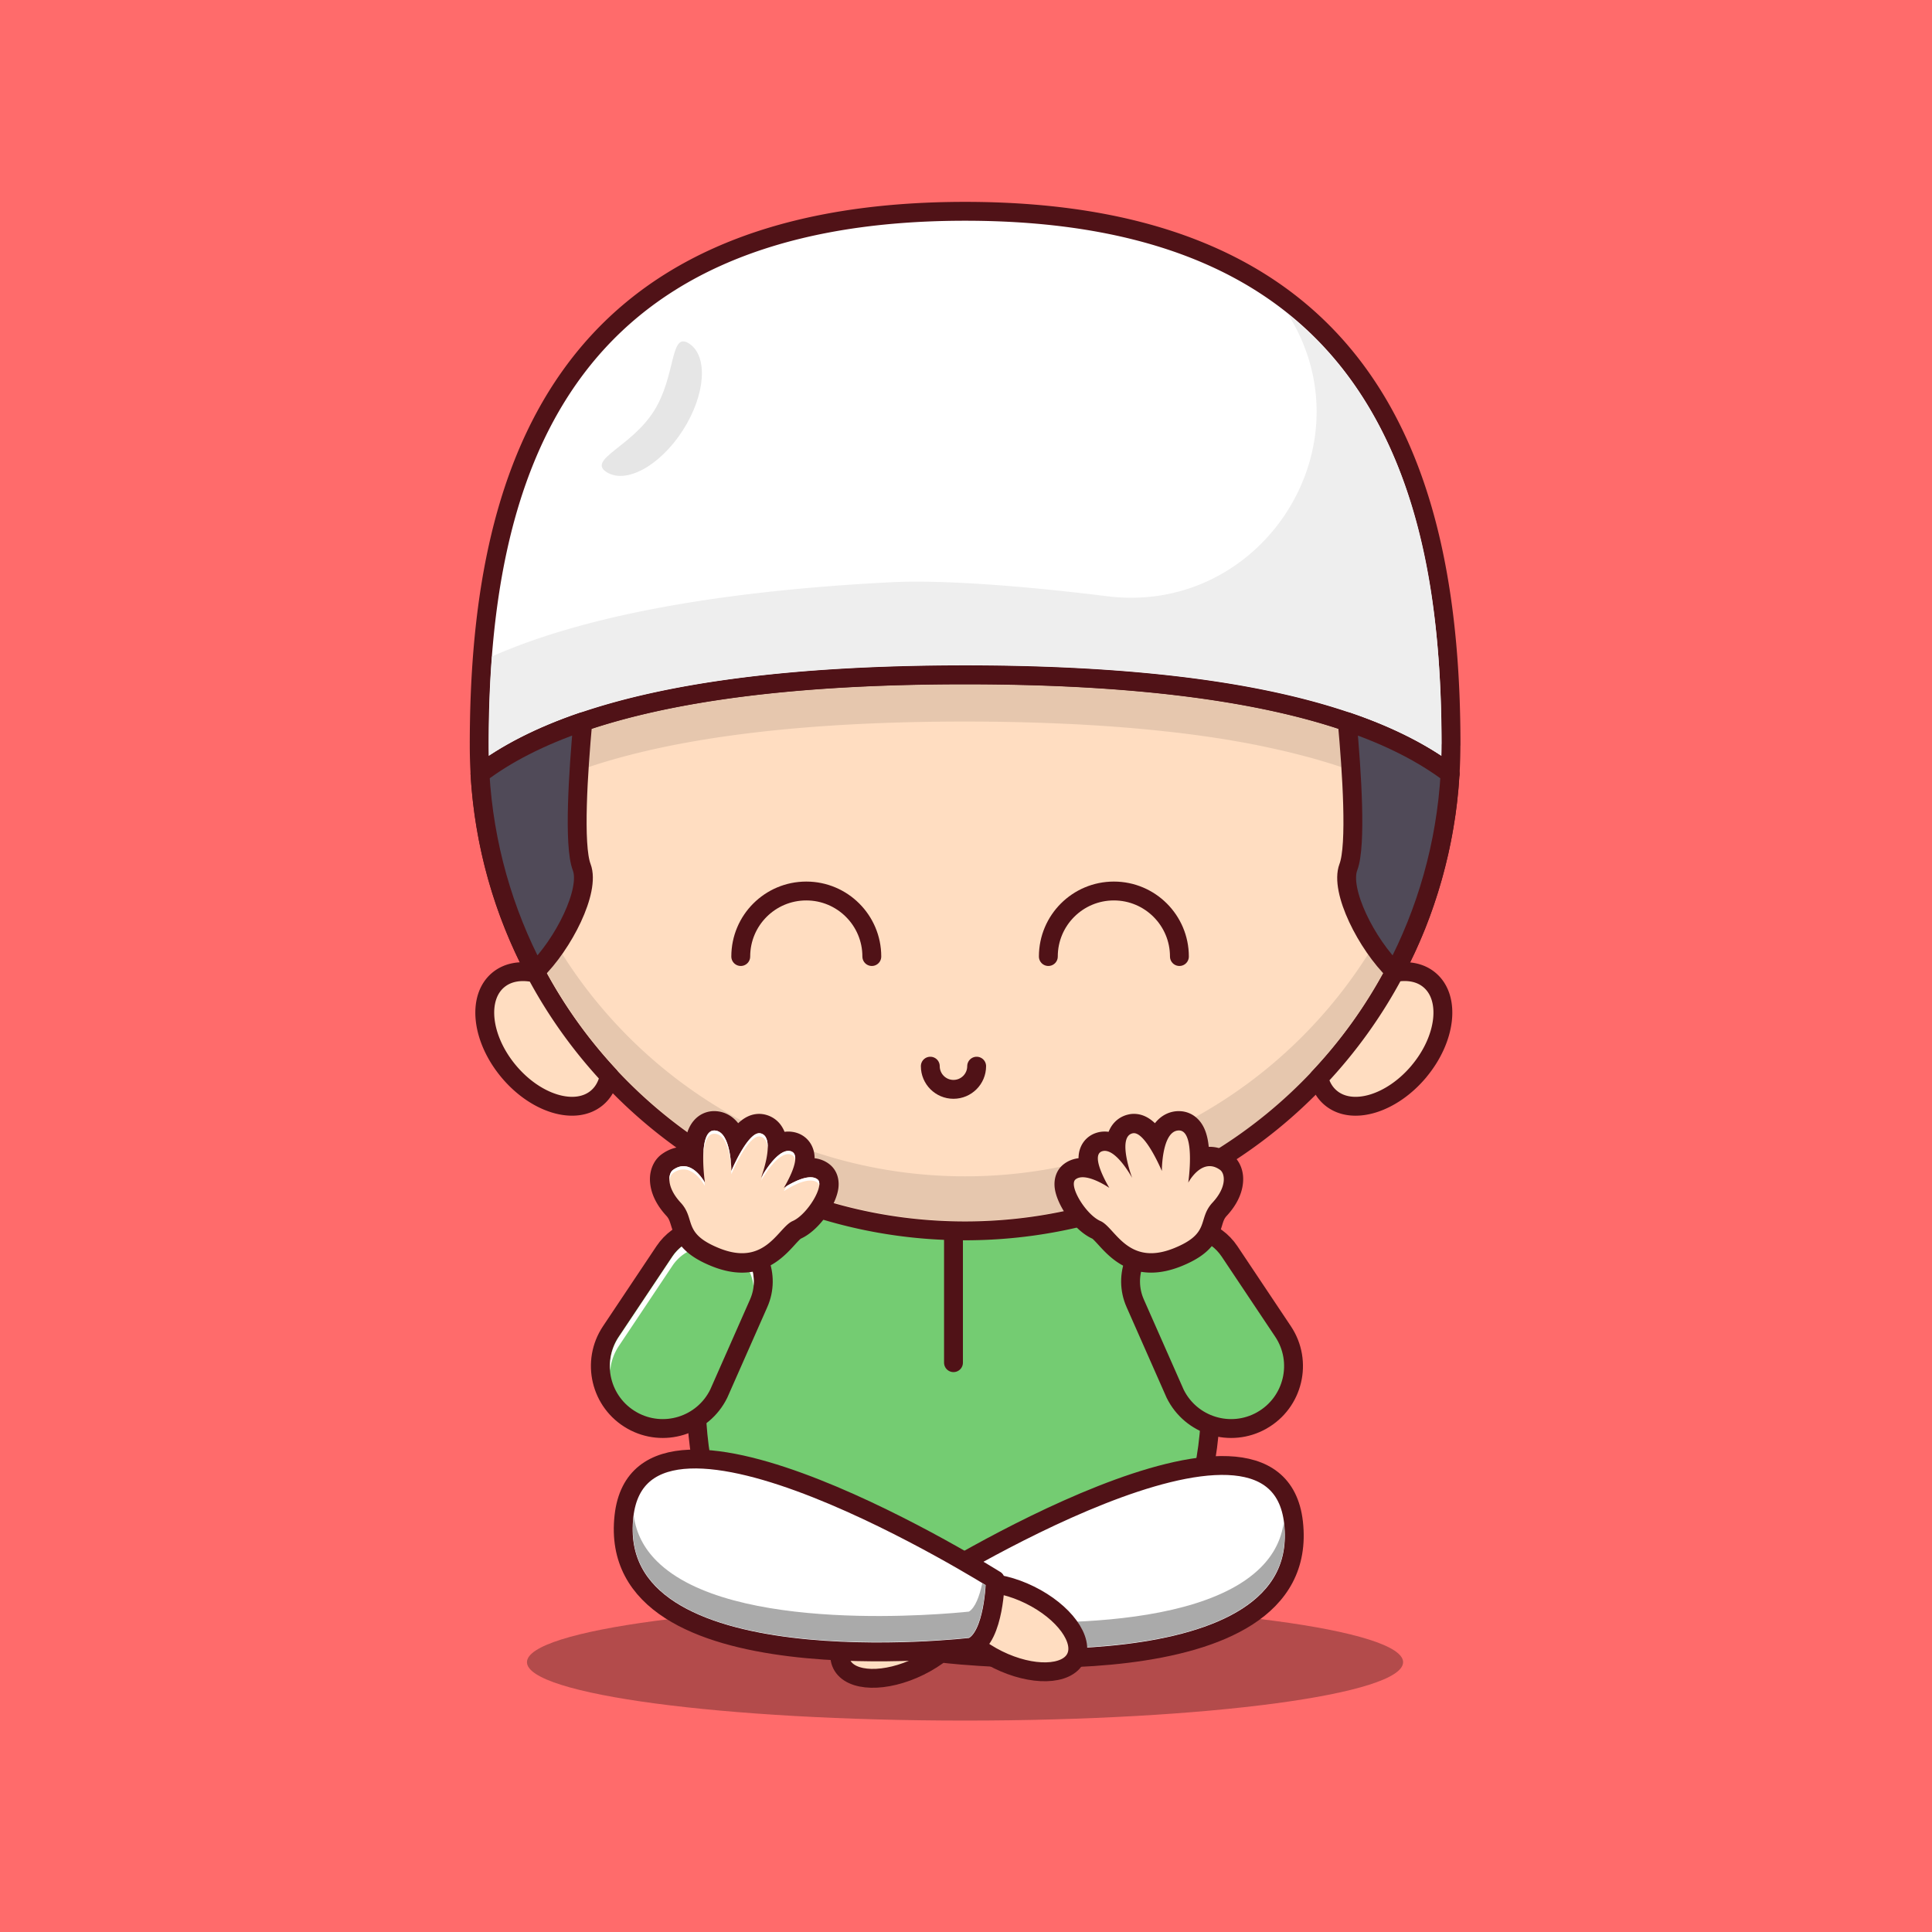<svg xmlns="http://www.w3.org/2000/svg" version="1.1" xmlns:xlink="http://www.w3.org/1999/xlink" xmlns:svgjs="http://svgjs.dev/svgjs" width="1000" height="1000"><rect width="100%" height="100%" fill="#808080" stroke="none"/><g clip-path="url(#SvgjsClipPath1059)"><rect width="1000" height="1000" fill="#ff6b6b"></rect><g transform="matrix(7.812,0,0,7.812,0,0)"><svg xmlns="http://www.w3.org/2000/svg" version="1.1" xmlns:xlink="http://www.w3.org/1999/xlink" xmlns:svgjs="http://svgjs.dev/svgjs" width="128" height="128"><svg xmlns="http://www.w3.org/2000/svg" width="128" height="128" fill="none">
  <g clip-path="url(#a)">
    <path fill="#000" d="M63.94 114c16.03 0 29.025-1.732 29.025-3.869 0-2.137-12.995-3.869-29.025-3.869-16.03 0-29.025 1.732-29.025 3.869 0 2.137 12.995 3.869 29.025 3.869Z" opacity=".3"></path>
    <path fill="#74CC72" stroke="#501217" stroke-linecap="round" stroke-linejoin="round" stroke-width="1.25" d="M63.175 106.309c-17.107 0-17.107-7.661-17.107-17.107v-3.255c0-9.449 7.661-17.107 17.107-17.107 9.449 0 17.108 7.661 17.108 17.107v3.255c0 9.449 0 17.107-17.108 17.107Z"></path>
    <path stroke="#501217" stroke-linecap="round" stroke-linejoin="round" stroke-width="1.25" d="M63.175 78.195v12.091"></path>
    <path fill="#FFDDC1" stroke="#501217" stroke-linecap="round" stroke-linejoin="round" stroke-width="1.25" d="M96.077 51.267c-.011.16-.019.319-.03.479v.014c-.008.118-.019.239-.028.358l-.008.083v.011a5.742 5.742 0 0 1-.022.228 6.036 6.036 0 0 1-.022.212c-.011.099-.019.198-.03.297-.005.047-.011.096-.017.143-.011.104-.025.209-.038.314a2.693 2.693 0 0 1-.019.146l-.041.305a19.87 19.87 0 0 1-.061.402 4.176 4.176 0 0 1-.028.168c-.017.107-.036.215-.052.322-.025.143-.05.286-.074.426 0 .005 0 .011-.003.017-.017.085-.03.171-.05.253a2.766 2.766 0 0 1-.028.146c-.003.019-.008.036-.011.055a3.678 3.678 0 0 1-.038.187c-.019.102-.041.201-.063.303a4.82 4.82 0 0 1-.038.171 3.238 3.238 0 0 1-.05.223c-.025.107-.05.215-.077.325 0 .011-.005.022-.008.033 0 .003 0 .008-.003.011a12.472 12.472 0 0 1-.077.311.765.765 0 0 0-.008.036 1.495 1.495 0 0 1-.028.107 9.519 9.519 0 0 1-.069.27c0 .005-.003.008-.003.014-.025.093-.05.187-.077.281-.05.179-.099.355-.151.534-.014.041-.025.085-.039.129-.033.107-.066.217-.099.325l-.017.058c-.028.088-.055.176-.083.261a4.598 4.598 0 0 1-.06.182l-.066.198a8.275 8.275 0 0 1-.096.286c-.017.052-.036.105-.052.154a8.011 8.011 0 0 1-.085.237c-.022.066-.047.129-.069.195-.039.102-.077.206-.116.308 0 .005-.003.008-.005.014-.055.146-.11.292-.168.435-.003.011-.008.019-.011.028-.06.154-.124.305-.187.46a5.939 5.939 0 0 1-.085.198c-.041.099-.083.198-.127.297l-.157.355c-.003.005-.005.014-.008.019a3.251 3.251 0 0 1-.08.171c-.036.077-.069.154-.107.228a3.729 3.729 0 0 1-.088.184 5.181 5.181 0 0 1-.085.179l-.132.272a.345.345 0 0 1-.028.055c-.055.11-.107.217-.162.325-.063.127-.129.25-.195.377-.011.022-.025.044-.036.066a32.243 32.243 0 0 1-5.003 6.976 32.307 32.307 0 0 1-6.524 5.33c-4.915 3.041-10.712 4.799-16.918 4.799s-12.003-1.756-16.918-4.799a32.367 32.367 0 0 1-6.651-5.465 32.274 32.274 0 0 1-4.854-6.8c-.019-.036-.038-.069-.055-.104-2.091-3.954-3.382-8.396-3.657-13.112 1.725-1.304 3.957-2.471 6.813-3.445 5.663-1.932 13.786-3.112 25.324-3.112 11.538 0 19.661 1.181 25.324 3.112.063.022.124.041.184.063.066.022.132.044.198.069l.322.116c.085.03.171.063.256.096.094.036.187.069.281.107.093.036.187.074.281.11l.182.074.182.074c.088.036.173.072.259.107.121.052.242.104.36.157.201.088.399.179.594.27.102.05.204.096.305.146.094.047.19.094.281.14.083.041.165.083.245.127.05.025.096.05.143.074l.14.074a4.482 4.482 0 0 1 .157.085c.05.028.102.055.151.083.069.038.135.074.201.113 0 0 .005.003.008.005.066.038.132.074.195.113.063.039.129.074.193.113l.017.008c.063.038.124.074.184.113.063.038.129.08.193.118.063.039.127.08.187.118.124.08.248.16.366.242 0 0 .003 0 .005.003.041.028.083.055.121.083.129.088.256.179.38.267.083.061.162.121.245.182l-.003-.008Z"></path>
    <path fill="#fff" stroke="#501217" stroke-linecap="round" stroke-linejoin="round" stroke-width="1.25" d="M96.135 49.351a33.902 33.902 0 0 1-.055 1.915c-5.149-3.888-14.78-6.557-32.137-6.557-11.538 0-19.661 1.181-25.324 3.112-2.856.974-5.088 2.141-6.813 3.445-.038-.633-.055-1.271-.055-1.915C31.75 31.57 36.951 14 63.945 14c26.994 0 32.195 17.57 32.195 35.351h-.005Z"></path>
    <path fill="#EEE" d="M95.502 49.351c0 .237-.003.476-.008.713-2.719-1.786-6.329-3.184-10.759-4.163-5.514-1.219-12.509-1.835-20.787-1.835-10.825 0-19.413 1.059-25.53 3.145-2.32.792-4.337 1.747-6.015 2.851a30.798 30.798 0 0 1-.008-.713c0-1.89.052-3.855.201-5.853.369-.162.748-.325 1.136-.479 6.004-2.397 14.526-3.891 25.338-4.441 3.376-.171 8.836.253 14.301.93 10.132 1.255 17.363-9.733 12.097-18.478-.041-.069-.083-.138-.124-.204 8.773 7.042 10.159 18.822 10.159 28.524v.003Z"></path>
    <path fill="#000" fill-opacity=".1" d="M95.425 51.574a19.299 19.299 0 0 1-.008.11v.03c-.008.116-.019.234-.028.349l-.008.069v.028a4.96 4.96 0 0 1-.019.212v.011c-.005.063-.011.129-.019.201-.011.094-.019.19-.03.283v.017c-.003.041-.008.083-.014.132-.011.102-.025.201-.038.308l-.017.132v.011c-.011.099-.025.198-.038.297l-.017.107a12.059 12.059 0 0 1-.058-.041c-.008-.005-.014-.011-.022-.017-.003-.003-.008-.005-.014-.011a1.36 1.36 0 0 1-.077-.055l-.017-.011s-.008-.005-.014-.008c-.017-.014-.036-.025-.055-.036a23.033 23.033 0 0 0-.272-.179.178.178 0 0 0-.03-.019c-.063-.041-.121-.077-.182-.116l-.025-.017-.041-.025c-.038-.025-.074-.05-.113-.072l-.025-.014c-.014-.008-.028-.017-.038-.025-.036-.022-.074-.044-.11-.066a.237.237 0 0 0-.028-.017l-.182-.107c-.069-.041-.132-.077-.193-.113l-.017-.008c-.063-.036-.124-.069-.187-.105l-.149-.083c-.033-.017-.066-.036-.102-.055l-.052-.028a2.054 2.054 0 0 0-.105-.055l-.03-.017c-.05-.025-.091-.05-.138-.072l-.063-.03c-.058-.03-.118-.06-.179-.091-.088-.044-.176-.088-.264-.129l-.014-.005c-.096-.05-.195-.094-.297-.143a22.803 22.803 0 0 0-.578-.261c-.116-.052-.234-.102-.352-.151l-.105-.044c-.05-.019-.096-.041-.146-.06a5.071 5.071 0 0 1-.118-.05l-.061-.025c-.055-.022-.113-.044-.171-.069l-.063-.025a17.573 17.573 0 0 0-.212-.083c-.003 0-.006-.003-.011-.003a10.6 10.6 0 0 0-.264-.102c-.005 0-.008-.003-.014-.005-.08-.03-.162-.06-.245-.091a54.008 54.008 0 0 1-.316-.113c-.066-.025-.127-.044-.187-.066a4.925 4.925 0 0 0-.182-.063c-.352-.118-.71-.237-1.079-.347a22.111 22.111 0 0 0-.504-.151.272.272 0 0 1-.044-.014c-.118-.033-.237-.069-.355-.102-.127-.036-.25-.071-.38-.104a6.973 6.973 0 0 0-.259-.069c-.028-.008-.052-.014-.08-.022a47.53 47.53 0 0 0-.325-.083c-.107-.028-.217-.055-.328-.083-.413-.105-.834-.201-1.263-.297a248.683 248.683 0 0 0-.649-.14c-.058-.011-.113-.025-.171-.036-.033-.008-.066-.014-.102-.022-.055-.011-.11-.022-.168-.033-.017-.003-.036-.005-.052-.011-.08-.017-.16-.03-.237-.047-.036-.008-.074-.014-.11-.022-.091-.017-.182-.036-.272-.052-.146-.028-.289-.055-.435-.08-.017-.003-.03-.005-.047-.008l-.041-.008c-.08-.014-.162-.028-.242-.041-.041-.008-.083-.014-.124-.022-.093-.017-.187-.03-.283-.05-.033-.005-.063-.011-.096-.017-.083-.014-.168-.028-.25-.041-.083-.014-.168-.028-.253-.041-.096-.014-.195-.03-.292-.044-.038-.005-.074-.011-.113-.017a3.716 3.716 0 0 1-.173-.028h-.008c-.168-.025-.339-.05-.509-.074-.173-.025-.352-.05-.528-.074a81.734 81.734 0 0 0-.916-.118c-.088-.011-.173-.022-.261-.033-.05-.006-.096-.011-.146-.017h-.017c-.187-.022-.38-.044-.57-.066a.21.21 0 0 1-.041-.005h-.017a2.279 2.279 0 0 0-.135-.014c-.03-.003-.06-.008-.091-.011-.036-.003-.069-.008-.105-.011a96.405 96.405 0 0 0-2.397-.226 102.818 102.818 0 0 0-2.4-.168c-.187-.011-.374-.022-.564-.033-.118-.008-.239-.014-.358-.019-.275-.014-.55-.028-.828-.038a49.586 49.586 0 0 0-.647-.028c-.182-.008-.366-.014-.55-.022l-.465-.017a152.708 152.708 0 0 0-4.843-.077c-10.682 0-19.133 1.035-25.118 3.076a27.728 27.728 0 0 0-1.599.594 3.834 3.834 0 0 0-.215.088c-.149.063-.297.124-.443.187a4.569 4.569 0 0 0-.204.088 26.393 26.393 0 0 0-.622.283 27.175 27.175 0 0 0-.405.195c-.132.066-.264.132-.394.198a43.217 43.217 0 0 0-.358.19c-.198.107-.393.215-.583.328-.047.028-.091.052-.138.08a19.443 19.443 0 0 0-.402.245 9.091 9.091 0 0 0-.168.107c-.058.038-.118.077-.176.116-.055.036-.11.071-.162.107-.055.036-.11.074-.165.113-.028.017-.052.036-.08.055-.11-.759-.19-1.524-.245-2.298.052-.039.107-.077.16-.116a3.417 3.417 0 0 1 .162-.113c.055-.038.11-.077.165-.113.052-.036.107-.074.162-.107.058-.038.118-.077.176-.116.055-.036.11-.072.168-.107.132-.083.267-.165.402-.245a2.213 2.213 0 0 1 .138-.08c.19-.11.385-.22.583-.328a41.639 41.639 0 0 1 .358-.19c.129-.066.261-.135.394-.198a13.946 13.946 0 0 1 .405-.195c.204-.096.41-.193.622-.283a4.455 4.455 0 0 1 .204-.088c.146-.063.294-.127.443-.187a7.025 7.025 0 0 0 .215-.088 34.748 34.748 0 0 1 1.599-.594c5.985-2.042 14.435-3.076 25.118-3.076 1.667 0 3.283.025 4.843.077.157.005.311.011.465.017.184.008.369.014.55.022.217.008.432.017.647.028.278.011.553.025.828.038.118.008.239.014.358.019.19.011.377.022.564.033.817.047 1.618.105 2.4.168.817.066 1.618.143 2.397.226.036.003.071.008.104.011.03.003.061.008.091.011.044.005.091.011.135.014h.017a.21.21 0 0 1 .041.005c.193.022.382.041.57.066h.017c.05.005.099.011.146.017.088.011.173.022.261.033.308.039.616.077.916.118.179.025.355.047.528.074.171.025.341.05.509.074h.008c.058.008.116.017.173.028.038.005.074.011.113.017.096.014.195.03.292.044.083.014.168.028.253.041.083.014.168.028.25.041.03.005.063.011.096.017.094.017.187.033.283.05.041.008.083.014.124.022.08.014.162.028.242.041l.041.008c.017.003.03.005.047.008.146.025.292.052.435.08.091.017.182.036.272.052.036.008.074.014.11.022.08.014.16.03.237.047.017.003.036.008.052.011.055.011.11.022.168.033.033.008.066.014.102.022.058.011.113.025.171.036.22.044.435.091.649.14.429.094.85.193 1.263.297.11.028.22.055.328.083.107.028.217.055.325.083.028.008.052.014.08.022.088.022.173.044.259.069.127.033.253.069.38.105.118.033.237.069.355.102.014.005.03.008.044.014.171.05.338.102.503.151.369.113.729.228 1.079.349.058.019.116.038.182.063.06.022.121.041.187.066.107.038.215.077.317.113.083.03.165.061.245.091.003 0 .008.003.014.005.088.033.176.066.264.102.003 0 .008 0 .011.003.071.028.14.055.212.083l.063.025c.058.022.116.044.171.069l.06.025c.038.017.077.03.118.05.05.019.099.041.146.06l.104.044c.118.05.237.102.352.151.195.085.391.173.578.261.099.047.198.094.297.143l.014.005c.088.044.179.088.264.129.061.03.118.061.179.091l.063.03c.044.022.088.047.138.072l.03.017c.033.017.063.033.105.055l.052.028.102.055.149.083c.063.036.127.069.187.105l.017.008c.063.036.124.072.193.113l.182.107a.237.237 0 0 0 .028.017c.036.022.074.044.11.066.014.008.025.017.039.025l.025.014c.039.022.077.047.113.072l.041.025.025.017c.06.038.118.074.182.116.011.005.019.014.03.019.091.06.182.118.272.179.019.011.038.025.055.036.005.003.008.005.014.008l.017.011c.025.019.052.036.077.055a.059.059 0 0 0 .014.011.15.15 0 0 1 .022.017c.038.025.077.052.116.08a.103.103 0 0 1 .028.019c.028.019.055.038.08.058.028.019.052.038.08.058l-.005-.003Z"></path>
    <path fill="#000" fill-opacity=".1" d="M95.414 51.575a.714.714 0 0 1-.008.11v.03c-.011.116-.019.234-.028.349l-.005.069v.028a4.96 4.96 0 0 1-.019.212v.011c-.005.063-.011.129-.022.201a9.357 9.357 0 0 1-.03.283v.017c-.005.041-.008.083-.014.132-.011.102-.025.201-.038.308l-.017.132v.011c-.011.099-.028.198-.038.297-.017.132-.038.261-.058.391l-.008.055c-.005.033-.011.069-.017.102v.011c-.017.102-.033.201-.05.303v.014c-.025.14-.052.278-.077.418V55.083c-.017.08-.03.157-.047.234v.014c-.008.041-.014.08-.025.118-.003.014-.006.025-.008.039l-.005.025s0 .008-.003.014c-.011.058-.022.118-.036.184-.019.096-.041.193-.061.292-.011.041-.017.085-.028.129l-.008.033v.014c-.017.066-.03.132-.05.206a45.567 45.567 0 0 1-.074.311.079.079 0 0 1-.005.025c0 .005 0 .011-.003.014 0 .005-.003.014-.003.019-.025.096-.047.195-.074.297l-.008.041-.025.091c0 .005-.003.011-.003.017-.019.08-.041.16-.063.239-.003.014-.008.028-.011.044-.022.085-.044.171-.069.253 0 .003 0 .008-.003.011a23.274 23.274 0 0 1-.146.515 2.434 2.434 0 0 0-.038.135 10.087 10.087 0 0 1-.096.311l-.022.066c-.025.083-.052.162-.077.245a.021.021 0 0 1-.005.011 3.641 3.641 0 0 1-.052.162c0 .005-.005.011-.005.017-.019.06-.038.121-.063.19-.03.088-.058.179-.091.267l-.008.025a2.404 2.404 0 0 1-.044.132c0 .003-.003.011-.003.014-.028.071-.052.146-.077.217 0 .005-.005.011-.005.014a7.687 7.687 0 0 1-.069.184c-.036.096-.069.19-.107.286 0 .005-.005.014-.008.017a.021.021 0 0 1-.005.011c-.055.143-.11.286-.165.426-.005.014-.011.025-.014.038-.058.146-.118.294-.176.438-.028.063-.055.127-.085.198a8.336 8.336 0 0 1-.124.289c-.05.116-.099.228-.151.344-.003.008-.008.014-.011.022-.025.052-.047.104-.072.157a.046.046 0 0 1-.008.017c-.03.072-.066.143-.099.215a.021.021 0 0 1-.005.011 9.983 9.983 0 0 1-.085.182c-.025.055-.052.107-.077.162 0 .003-.003.005-.005.011a11.276 11.276 0 0 1-.129.264c0 .003-.003.005-.005.011l-.008.017s-.011.017-.017.028a17.26 17.26 0 0 1-.16.319c-.061.121-.124.239-.187.36 0 0-.003.008-.005.011l-.033.063c-1.318 2.482-2.969 4.782-4.904 6.835-1.896 2.014-4.048 3.773-6.395 5.223-4.97 3.076-10.701 4.703-16.579 4.703-5.878 0-11.61-1.626-16.582-4.703a31.659 31.659 0 0 1-6.519-5.358 31.586 31.586 0 0 1-4.761-6.67l-.052-.099c-2.061-3.896-3.258-8.101-3.563-12.501.052-.038.107-.077.16-.116.05-.036.099-.069.149-.105.537 3.407 1.626 6.676 3.253 9.752l.052.099a31.586 31.586 0 0 0 4.761 6.67 31.733 31.733 0 0 0 6.519 5.358c4.972 3.076 10.704 4.703 16.582 4.703 5.878 0 11.609-1.626 16.579-4.703 2.347-1.45 4.499-3.208 6.395-5.223 1.935-2.053 3.586-4.353 4.904-6.835l.033-.063s.005-.008.005-.011c.063-.121.127-.239.187-.36.055-.107.107-.212.16-.319.005-.011.011-.019.017-.028l.008-.017s.003-.008.005-.011a12.112 12.112 0 0 1 .129-.264.022.022 0 0 1 .005-.011 4.413 4.413 0 0 0 .077-.162c.03-.063.058-.121.085-.182 0-.003.003-.005.005-.011l.099-.215a.047.047 0 0 1 .008-.017 3.886 3.886 0 0 0 .071-.157c.003-.008.008-.014.011-.022.052-.116.102-.228.151-.344.044-.099.085-.195.124-.289.03-.072.061-.135.085-.198.061-.146.118-.292.176-.438.005-.014.008-.025.014-.038a68.974 68.974 0 0 0 .165-.426.02.02 0 0 1 .005-.011c0-.003.005-.011.008-.017.036-.096.072-.19.107-.286.025-.063.047-.124.069-.184 0-.005.003-.011.005-.014.025-.072.052-.146.077-.217 0-.003.003-.011.003-.014.017-.044.03-.088.044-.132l.008-.025c.03-.088.061-.179.091-.267a4.963 4.963 0 0 0 .063-.19c0-.005.003-.011.005-.017.017-.052.036-.107.052-.162a.022.022 0 0 1 .005-.011c.025-.083.052-.162.077-.245l.022-.066c.03-.102.063-.206.096-.311.014-.044.025-.091.038-.135.05-.168.099-.341.146-.515 0-.003 0-.005.003-.011.025-.083.047-.168.069-.253.003-.014.008-.028.011-.044.022-.08.041-.16.063-.239 0-.005 0-.011.003-.017.008-.03.014-.06.025-.091l.008-.041c.028-.102.05-.198.074-.297 0-.003.003-.014.003-.019 0-.003.003-.008.003-.014.003-.008.003-.017.005-.025.025-.105.05-.206.074-.311.017-.074.033-.14.044-.206v-.014l.011-.033a2.13 2.13 0 0 0 .028-.129c.022-.099.041-.195.061-.292.014-.066.025-.127.036-.184 0-.005 0-.008.003-.014l.005-.025a.097.097 0 0 1 .008-.039c.008-.038.017-.077.025-.118v-.014a5.809 5.809 0 0 0 .044-.234V52.089c.025-.14.052-.278.074-.418v-.014c.019-.102.036-.201.052-.303 0 0 .008 0 .011.005.039.025.077.052.116.08.008.005.019.011.028.019a1.97 1.97 0 0 1 .08.058c.028.019.055.039.08.058h-.003Z"></path>
    <path fill="#504A58" stroke="#501217" stroke-linecap="round" stroke-linejoin="round" stroke-width="1.25" d="M92.42 64.378c2.091-3.954 3.382-8.396 3.657-13.112-1.725-1.304-3.957-2.471-6.813-3.445.3 3.285.627 8.189.074 9.634-.592 1.549 1.216 5.118 3.082 6.923ZM35.459 64.378c-2.091-3.954-3.382-8.396-3.657-13.112 1.725-1.304 3.957-2.471 6.813-3.445-.3 3.285-.627 8.189-.074 9.634.592 1.549-1.216 5.118-3.082 6.923Z"></path>
    <path fill="#FFDDC1" stroke="#501217" stroke-linecap="round" stroke-linejoin="round" stroke-width="1.25" d="M40.368 71.283c-.116.592-.388 1.098-.823 1.461-1.42 1.186-4.034.402-5.839-1.756-1.805-2.157-2.116-4.87-.696-6.056.649-.542 1.546-.674 2.504-.449 1.321 2.479 2.958 4.763 4.854 6.8ZM94.013 70.988c-1.805 2.157-4.419 2.944-5.839 1.756-.402-.336-.666-.792-.792-1.326a32.242 32.242 0 0 0 5.003-6.976c.889-.168 1.717-.022 2.325.487 1.42 1.186 1.109 3.899-.696 6.056v.003Z"></path>
    <path fill="#74CC72" stroke="#501217" stroke-linecap="round" stroke-linejoin="round" stroke-width="1.25" d="M41.876 94.111c-2.091-1.183-2.738-3.896-1.403-5.894l3.542-5.303c.952-1.423 2.776-1.976 4.356-1.315 1.852.773 2.708 2.917 1.896 4.752l-2.642 5.982c-1.046 2.138-3.676 2.953-5.748 1.78v-.003ZM83.606 94.111c2.091-1.183 2.738-3.896 1.403-5.894l-3.542-5.303c-.952-1.423-2.776-1.976-4.356-1.315-1.852.773-2.708 2.917-1.896 4.752l2.642 5.982c1.046 2.138 3.676 2.953 5.748 1.78v-.003Z"></path>
    <path fill="#fff" d="M49.922 85.201a2.964 2.964 0 0 0-.195-.79c-.297-.74-.864-1.315-1.599-1.623-1.293-.539-2.799-.085-3.577 1.079l-3.542 5.305c-.333.498-.528 1.054-.578 1.632-.069-.787.129-1.563.578-2.234l3.542-5.305c.779-1.167 2.284-1.621 3.577-1.079.735.305 1.302.883 1.599 1.624.179.449.245.924.195 1.392Z"></path>
    <path fill="#FFDDC1" d="M76.273 83.674c-1.53 0-2.427-.98-3.019-1.629-.212-.231-.451-.492-.589-.553-1.007-.438-2.017-1.929-2.138-2.842-.077-.575.182-.878.341-1.004.237-.187.528-.283.87-.283.154 0 .314.022.473.055-.113-.41-.151-.82-.022-1.145.121-.305.363-.526.685-.614a1.175 1.175 0 0 1 .328-.044c.256 0 .503.083.735.215.017-.286.074-.55.195-.77.171-.311.451-.523.792-.594a1.055 1.055 0 0 1 .209-.022c.514 0 .988.352 1.505 1.128.239-.694.674-1.293 1.453-1.307h.022c.33 0 .636.143.861.402.396.457.509 1.304.514 2.1a1.675 1.675 0 0 1 .66-.135c.369 0 .727.124 1.065.369.278.201.462.55.504.958.041.399-.025 1.211-.908 2.166-.27.292-.349.556-.451.889-.267.87-.605 1.591-2.312 2.284-.627.256-1.224.385-1.775.385v-.005Z"></path>
    <path fill="#501217" d="M78.114 74.901c1.12 0 .616 3.459.616 3.459s.572-1.095 1.417-1.095c.215 0 .446.071.691.248.322.231.479 1.112-.501 2.168-1.021 1.103-.094 2.02-2.534 3.013-.589.239-1.092.339-1.536.339-1.874 0-2.565-1.789-3.352-2.13-.974-.421-2.143-2.366-1.651-2.76.129-.102.292-.143.471-.143.743 0 1.766.704 1.766.704s-1.343-2.185-.46-2.43a.577.577 0 0 1 .154-.022c.85 0 1.819 1.794 1.819 1.794s-1.035-2.735.038-2.958a.348.348 0 0 1 .077-.008c.803 0 1.852 2.507 1.852 2.507s-.011-2.666 1.12-2.686h.011Zm0-1.282h-.036c-.611.011-1.156.294-1.555.801-.383-.366-.842-.619-1.395-.619-.113 0-.228.011-.338.036-.528.11-.963.435-1.225.914a2.404 2.404 0 0 0-.113.239 1.999 1.999 0 0 0-.256-.017c-.171 0-.338.022-.498.069-.512.143-.916.506-1.109.999-.085.215-.127.446-.129.699-.374.044-.716.184-.996.407-.454.363-.663.941-.578 1.59.146 1.095 1.26 2.779 2.488 3.332.085.063.267.264.405.413.627.688 1.679 1.838 3.492 1.838.633 0 1.312-.146 2.017-.432.908-.369 1.535-.779 1.973-1.291.44-.512.597-1.026.71-1.401.099-.325.146-.462.311-.641 1.054-1.139 1.125-2.16 1.076-2.666-.061-.592-.339-1.106-.768-1.414-.451-.325-.935-.49-1.442-.49h-.06c-.077-.779-.283-1.343-.63-1.742-.347-.402-.826-.622-1.346-.622l.003-.003Z"></path>
    <path fill="#FFDDC1" stroke="#501217" stroke-linecap="round" stroke-linejoin="round" stroke-width="1.25" d="M60.924 110.402c2.262-1.114 3.622-2.978 3.039-4.162-.584-1.185-2.89-1.242-5.152-.129-2.262 1.114-3.622 2.978-3.039 4.163.584 1.184 2.89 1.242 5.152.128Z"></path>
    <path fill="#fff" stroke="#501217" stroke-linecap="round" stroke-linejoin="round" stroke-width="1.25" d="M61.102 105.109s.05 3.798 1.56 4.455c0 0 24.342 2.865 23.043-8.687-1.183-10.509-24.603 4.235-24.603 4.235v-.003Z"></path>
    <path fill="#AAA" d="M83.529 105.588c-4.901 4.876-19.276 3.492-20.679 3.343-.66-.396-1.021-2.168-1.093-3.478.061-.038.129-.08.209-.126.182.864.476 1.634.883 1.879 1.403.149 15.781 1.533 20.679-3.343.861-.859 1.368-1.85 1.53-3 .003.025.008.053.011.077.212 1.885-.292 3.404-1.541 4.648Z"></path>
    <path stroke="#501217" stroke-linecap="round" stroke-linejoin="round" stroke-width="1.25" d="M49.08 63.377c0-2.4 1.946-4.342 4.342-4.342 2.397 0 4.342 1.945 4.342 4.342M69.46 63.377c0-2.4 1.945-4.342 4.342-4.342 2.397 0 4.342 1.945 4.342 4.342M64.71 70.641c0 .848-.688 1.536-1.536 1.536-.848 0-1.535-.688-1.535-1.536"></path>
    <path fill="#FFDDC1" stroke="#501217" stroke-linecap="round" stroke-linejoin="round" stroke-width="1.25" d="M71.276 109.841c.584-1.185-.777-3.048-3.039-4.162-2.262-1.114-4.568-1.057-5.152.128-.583 1.185.777 3.048 3.039 4.162 2.262 1.114 4.568 1.057 5.152-.128Z"></path>
    <path fill="#fff" stroke="#501217" stroke-linecap="round" stroke-linejoin="round" stroke-width="1.25" d="M65.946 104.68s-.05 3.797-1.56 4.455c0 0-24.342 2.865-23.043-8.687 1.183-10.509 24.603 4.235 24.603 4.235v-.003Z"></path>
    <path fill="#AAA" d="M65.291 105.024c-.071 1.313-.432 3.085-1.092 3.481-1.403.149-15.781 1.533-20.679-3.343-1.249-1.244-1.753-2.763-1.541-4.648.003-.025.005-.052.011-.077.162 1.15.669 2.141 1.53 2.999 4.901 4.876 19.276 3.492 20.679 3.344.407-.245.702-1.018.883-1.882.077.046.146.09.209.126Z"></path>
    <path fill="#FFDDC1" d="M49.163 83.674c-.55 0-1.147-.129-1.775-.385-1.706-.694-2.045-1.414-2.311-2.284-.102-.333-.182-.597-.451-.889-.883-.955-.947-1.767-.908-2.166.041-.407.226-.757.504-.958.339-.245.696-.369 1.065-.369.239 0 .462.052.66.135.005-.795.118-1.643.515-2.099.223-.259.528-.402.861-.402h.022c.779.017 1.214.616 1.453 1.31.517-.776.993-1.128 1.505-1.128.069 0 .14.008.209.022.341.072.625.283.792.594.121.22.179.484.195.77.231-.132.479-.215.735-.215.11 0 .22.014.328.044.322.091.564.308.685.614.127.325.091.735-.022 1.145.16-.036.319-.055.473-.055.341 0 .636.096.87.283.16.129.418.429.341 1.004-.121.914-1.134 2.405-2.138 2.842-.138.061-.377.322-.589.553-.592.649-1.489 1.629-3.019 1.629v.003Z"></path>
    <path fill="#501217" d="M47.322 74.901h.011c1.134.022 1.12 2.686 1.12 2.686s1.046-2.507 1.852-2.507c.025 0 .052 0 .077.008 1.073.226.038 2.958.038 2.958s.969-1.794 1.819-1.794c.052 0 .105.005.154.022.883.248-.46 2.43-.46 2.43s1.026-.704 1.767-.704c.179 0 .341.041.47.143.49.394-.68 2.336-1.651 2.76-.787.341-1.478 2.13-3.352 2.13-.44 0-.947-.099-1.535-.339-2.441-.993-1.514-1.91-2.534-3.013-.977-1.057-.823-1.937-.501-2.168.245-.176.476-.248.691-.248.845 0 1.417 1.095 1.417 1.095s-.501-3.459.616-3.459Zm0-1.282c-.52 0-.999.22-1.346.622-.347.399-.55.963-.63 1.745h-.061c-.506 0-.991.165-1.442.49-.427.308-.707.823-.768 1.414-.05.506.022 1.524 1.076 2.666.162.176.209.317.311.641.116.374.272.886.71 1.401.438.512 1.065.922 1.973 1.291.704.286 1.384.432 2.017.432 1.813 0 2.865-1.15 3.492-1.838.135-.149.317-.347.405-.413 1.227-.553 2.342-2.234 2.488-3.332.085-.649-.124-1.227-.578-1.59-.281-.223-.619-.363-.996-.407 0-.253-.044-.484-.129-.699-.193-.493-.597-.856-1.109-.999a1.908 1.908 0 0 0-.498-.069c-.085 0-.171.005-.256.017a1.908 1.908 0 0 0-.113-.239c-.262-.479-.696-.801-1.225-.914a1.745 1.745 0 0 0-.338-.036c-.553 0-1.01.256-1.395.619-.399-.506-.941-.787-1.552-.801h-.036Z"></path>
    <path fill="#fff" d="M46.67 78.302c.019.171.033.275.033.275s-.9-1.72-2.111-.848c-.121.088-.22.27-.239.517-.03-.358.085-.619.239-.732 1.073-.773 1.901.49 2.078.787ZM50.382 75.303c-.812-.171-1.926 2.499-1.926 2.499s.011-2.666-1.12-2.686c-.581-.011-.732.897-.74 1.786-.014-.949.113-2.011.74-1.998 1.131.022 1.12 2.686 1.12 2.686s1.115-2.669 1.926-2.498c.396.083.504.506.484 1.01-.019-.405-.149-.724-.484-.795v-.003ZM50.418 78.261c.005-.017.08-.212.162-.492.339-.545 1.131-1.681 1.805-1.494.251.069.322.297.294.589-.022-.184-.11-.322-.294-.374-.87-.245-1.94 1.714-1.97 1.772h.003ZM54.276 78.561c-.014-.085-.05-.154-.107-.201-.658-.526-2.237.561-2.237.561s.08-.132.193-.336c.44-.267 1.53-.853 2.047-.438.102.08.132.228.107.415l-.003-.003Z"></path>
    <path fill="#000" fill-opacity=".1" d="M45.244 28.51c-1.511 2.353-3.775 3.591-5.058 2.768-1.282-.823 1.613-1.659 3.12-4.012 1.511-2.353 1.065-5.333 2.347-4.507 1.282.823 1.098 3.398-.41 5.751Z"></path>
  </g>
  <defs>
    <clipPath id="a">
      <path fill="#fff" d="M0 0h128v128H0z"></path>
    </clipPath>
  <clipPath id="SvgjsClipPath1059"><rect width="1000" height="1000" x="0" y="0" rx="0" ry="0"></rect></clipPath></defs>
</svg></svg></g></g></svg>